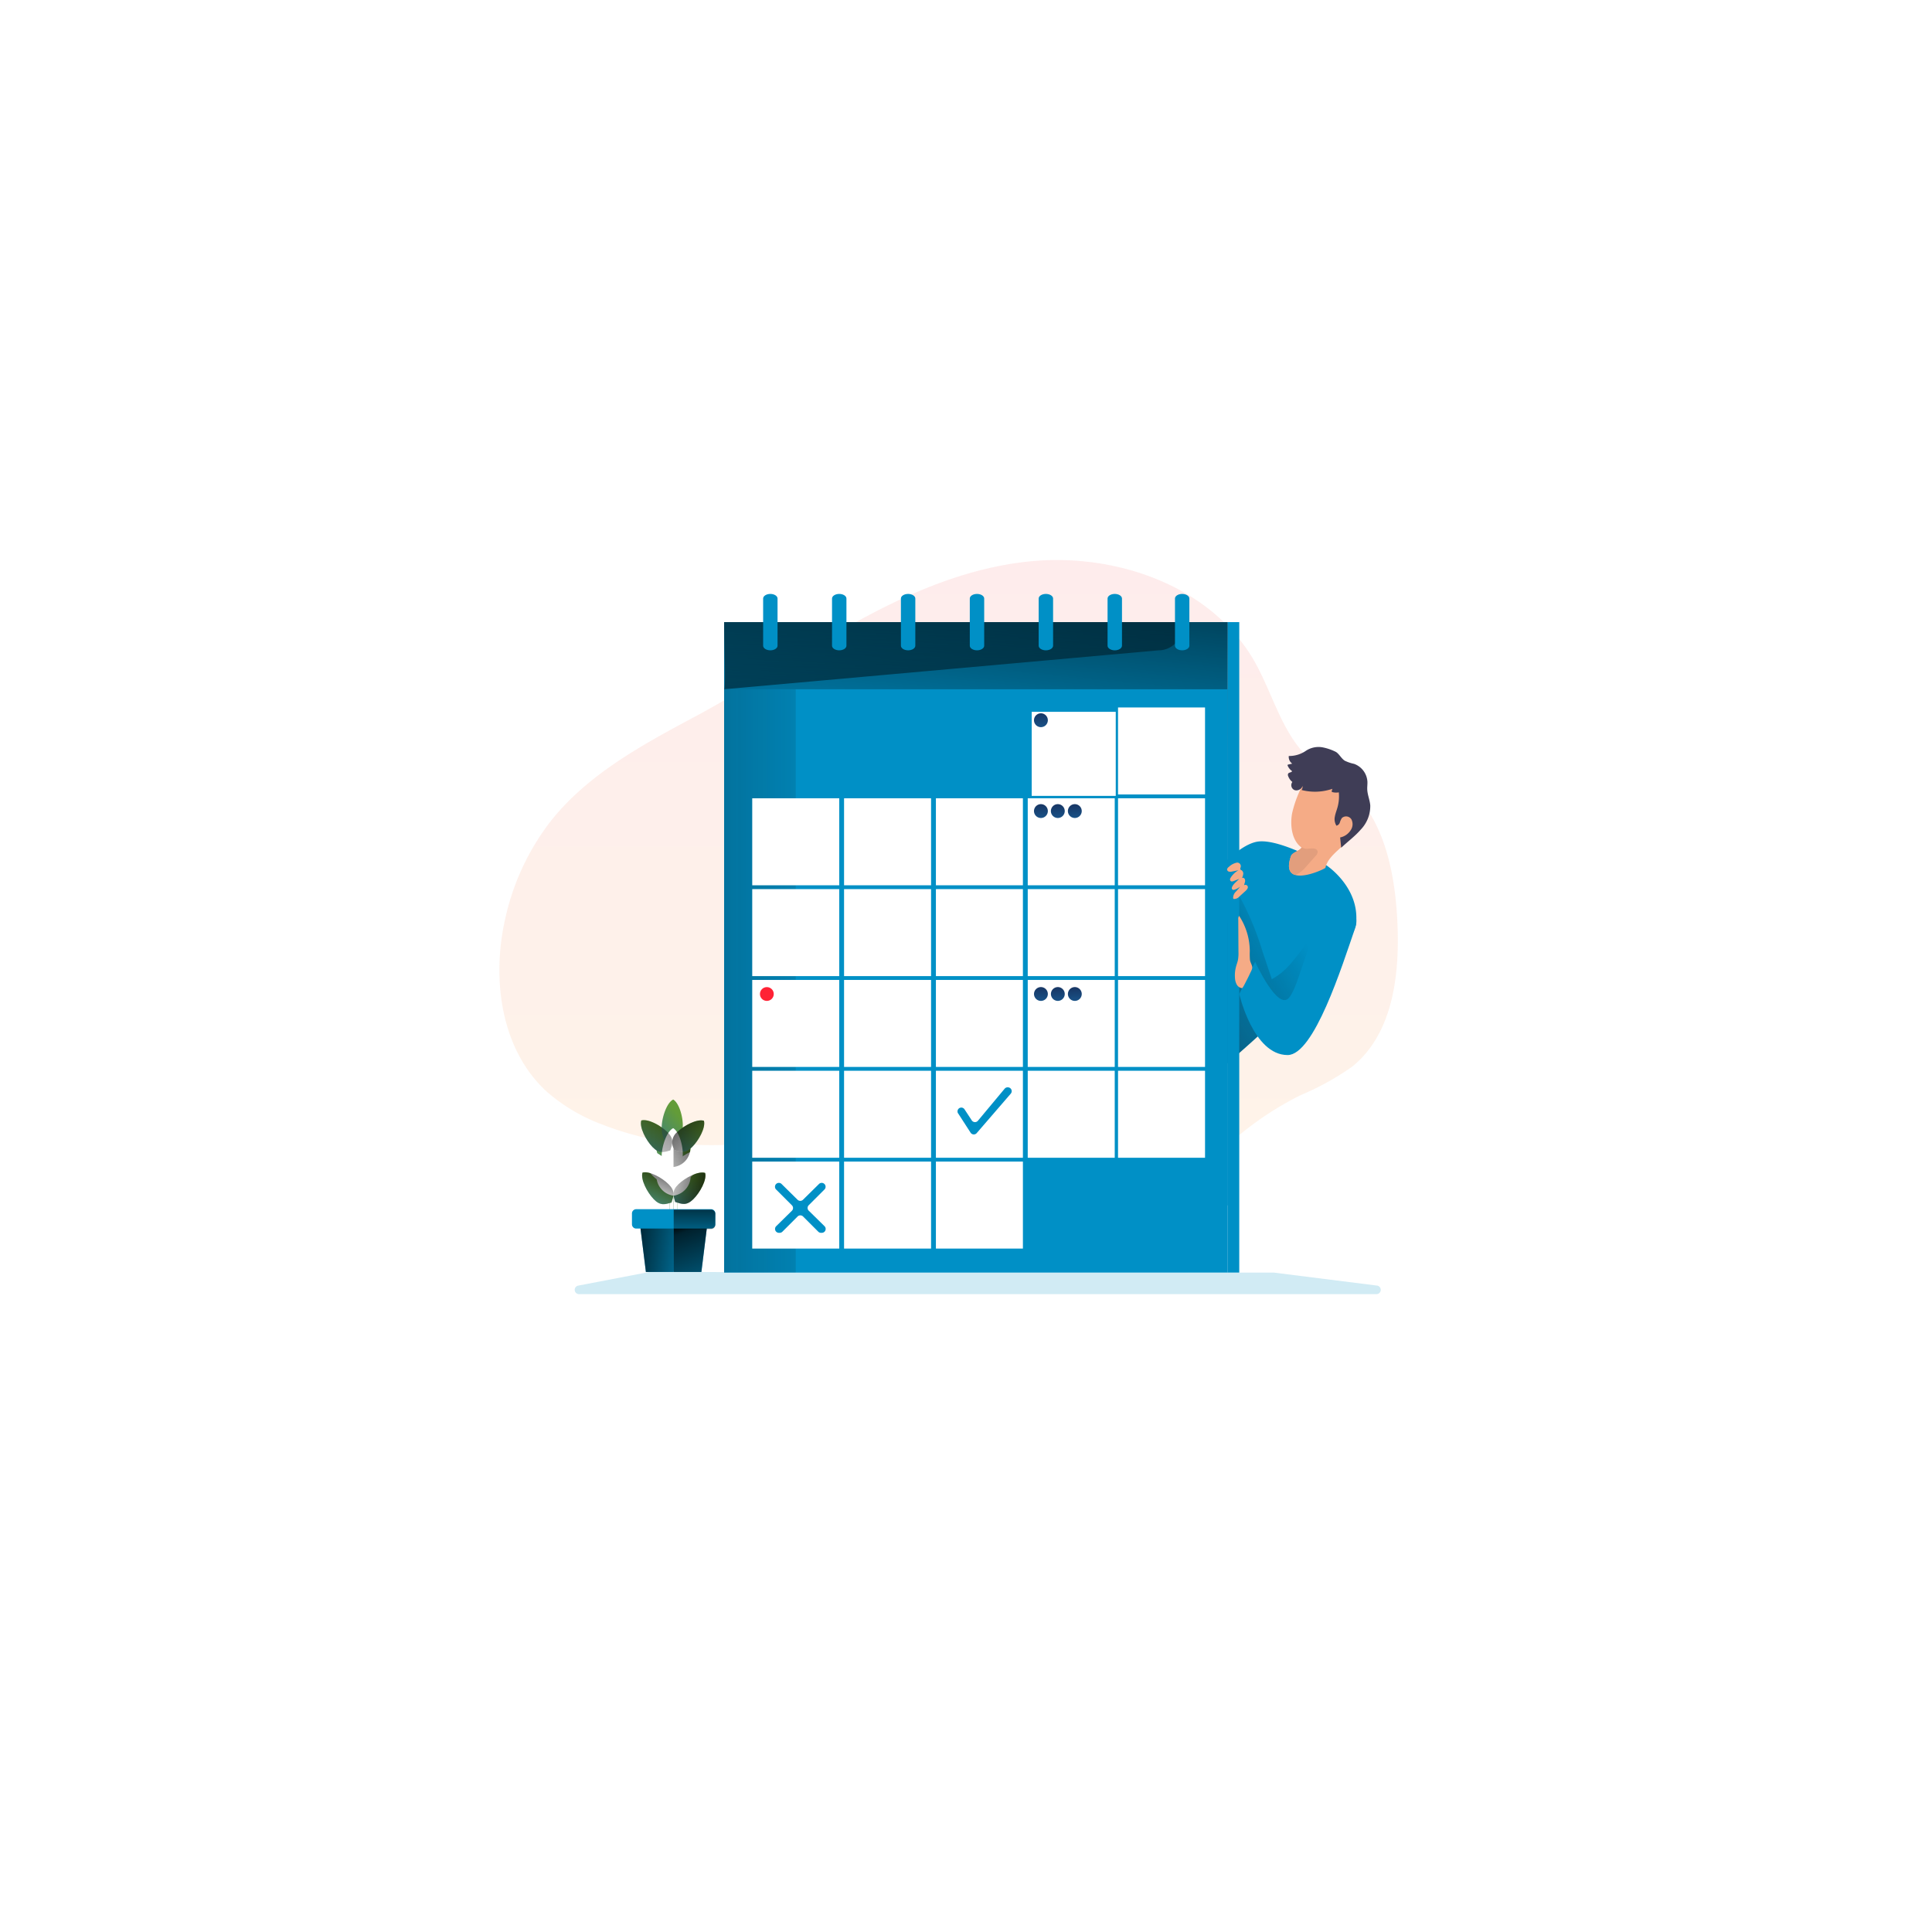 <svg xmlns="http://www.w3.org/2000/svg" xmlns:xlink="http://www.w3.org/1999/xlink" width="202" height="202" viewBox="0 0 202 202">
  <defs>
    <filter id="Ellipse_898" x="0" y="0" width="202" height="202" filterUnits="userSpaceOnUse">
      <feOffset dy="3" input="SourceAlpha"/>
      <feGaussianBlur stdDeviation="8" result="blur"/>
      <feFlood flood-opacity="0.11"/>
      <feComposite operator="in" in2="blur"/>
      <feComposite in="SourceGraphic"/>
    </filter>
    <linearGradient id="linear-gradient" x1="0.5" y1="-0.097" x2="0.5" y2="1.41" gradientUnits="objectBoundingBox">
      <stop offset="0" stop-color="#f24b57"/>
      <stop offset="1" stop-color="#ffb623"/>
    </linearGradient>
    <filter id="Path_31340" x="50.712" y="57.056" width="96.933" height="70.935" filterUnits="userSpaceOnUse">
      <feOffset dx="-1" input="SourceAlpha"/>
      <feGaussianBlur stdDeviation="0.5" result="blur-2"/>
      <feFlood flood-opacity="0.161"/>
      <feComposite operator="in" in2="blur-2"/>
      <feComposite in="SourceGraphic"/>
    </filter>
    <linearGradient id="linear-gradient-2" x1="0.686" y1="0.091" x2="-1.409" y2="2.41" gradientUnits="objectBoundingBox">
      <stop offset="0.02" stop-opacity="0"/>
      <stop offset="0.32" stop-color="#17161f" stop-opacity="0.361"/>
      <stop offset="0.76" stop-color="#343247" stop-opacity="0.82"/>
      <stop offset="0.99" stop-color="#3f3d56"/>
    </linearGradient>
    <linearGradient id="linear-gradient-3" x1="0.564" y1="-0.253" x2="0.517" y2="0.298" gradientUnits="objectBoundingBox">
      <stop offset="0.01"/>
      <stop offset="0.1" stop-opacity="0.769"/>
      <stop offset="0.99" stop-opacity="0"/>
    </linearGradient>
    <linearGradient id="linear-gradient-4" x1="0.599" y1="4.112" x2="0.416" y2="-2.554" xlink:href="#linear-gradient-3"/>
    <linearGradient id="linear-gradient-5" x1="2.268" y1="0.499" x2="-7.539" y2="0.503" gradientUnits="objectBoundingBox">
      <stop offset="0.03" stop-opacity="0"/>
      <stop offset="0.62" stop-color="#292838" stop-opacity="0.659"/>
      <stop offset="0.99" stop-color="#3f3d56"/>
    </linearGradient>
    <linearGradient id="linear-gradient-6" x1="5.408" y1="0.499" x2="-11.239" y2="0.503" gradientUnits="objectBoundingBox">
      <stop offset="0" stop-color="#68e1fd"/>
      <stop offset="0.01" stop-color="#0090c6"/>
      <stop offset="0.12" stop-color="#0090c6"/>
      <stop offset="0.24" stop-color="#0090c6"/>
      <stop offset="0.37" stop-color="#0090c6"/>
      <stop offset="0.5" stop-color="#465a73"/>
      <stop offset="0.63" stop-color="#424a63"/>
      <stop offset="0.79" stop-color="#404059"/>
      <stop offset="0.99" stop-color="#3f3d56"/>
      <stop offset="1" stop-color="#3f3d56"/>
    </linearGradient>
    <linearGradient id="linear-gradient-7" x1="0.472" y1="0.08" x2="0.639" y2="2.614" gradientUnits="objectBoundingBox">
      <stop offset="0" stop-color="#183866"/>
      <stop offset="1" stop-color="#1a7fc1"/>
    </linearGradient>
    <linearGradient id="linear-gradient-8" x1="0.472" y1="0.08" x2="0.639" y2="2.615" xlink:href="#linear-gradient-7"/>
    <linearGradient id="linear-gradient-9" x1="0.477" y1="0.08" x2="0.643" y2="2.615" xlink:href="#linear-gradient-7"/>
    <linearGradient id="linear-gradient-10" x1="0.473" y1="0.08" x2="0.639" y2="2.615" xlink:href="#linear-gradient-7"/>
    <linearGradient id="linear-gradient-11" x1="0.472" y1="0.08" x2="0.639" y2="2.615" xlink:href="#linear-gradient-7"/>
    <linearGradient id="linear-gradient-12" x1="0.477" y1="0.08" x2="0.643" y2="2.615" xlink:href="#linear-gradient-7"/>
    <linearGradient id="linear-gradient-13" x1="0.473" y1="0.08" x2="0.639" y2="2.615" xlink:href="#linear-gradient-7"/>
    <linearGradient id="linear-gradient-14" x1="0.028" y1="1.449" x2="0.657" y2="0.244" gradientUnits="objectBoundingBox">
      <stop offset="0" stop-color="#3076a1"/>
      <stop offset="1" stop-color="#639c38"/>
    </linearGradient>
    <filter id="Path_31366">
      <feOffset dy="3" input="SourceAlpha"/>
      <feGaussianBlur stdDeviation="3" result="blur-3"/>
      <feFlood flood-opacity="0.302" result="color"/>
      <feComposite operator="out" in="SourceGraphic" in2="blur-3"/>
      <feComposite operator="in" in="color"/>
      <feComposite operator="in" in2="SourceGraphic"/>
    </filter>
    <filter id="Rectangle_8924">
      <feOffset dy="3" input="SourceAlpha"/>
      <feGaussianBlur stdDeviation="3" result="blur-4"/>
      <feFlood flood-opacity="0.302" result="color-2"/>
      <feComposite operator="out" in="SourceGraphic" in2="blur-4"/>
      <feComposite operator="in" in="color-2"/>
      <feComposite operator="in" in2="SourceGraphic"/>
    </filter>
    <filter id="Path_31368">
      <feOffset dy="3" input="SourceAlpha"/>
      <feGaussianBlur stdDeviation="3" result="blur-5"/>
      <feFlood flood-opacity="0.302" result="color-3"/>
      <feComposite operator="out" in="SourceGraphic" in2="blur-5"/>
      <feComposite operator="in" in="color-3"/>
      <feComposite operator="in" in2="SourceGraphic"/>
    </filter>
    <filter id="Path_31369">
      <feOffset dy="3" input="SourceAlpha"/>
      <feGaussianBlur stdDeviation="3" result="blur-6"/>
      <feFlood flood-opacity="0.302" result="color-4"/>
      <feComposite operator="out" in="SourceGraphic" in2="blur-6"/>
      <feComposite operator="in" in="color-4"/>
      <feComposite operator="in" in2="SourceGraphic"/>
    </filter>
    <filter id="Path_31370">
      <feOffset dy="3" input="SourceAlpha"/>
      <feGaussianBlur stdDeviation="3" result="blur-7"/>
      <feFlood flood-opacity="0.302" result="color-5"/>
      <feComposite operator="out" in="SourceGraphic" in2="blur-7"/>
      <feComposite operator="in" in="color-5"/>
      <feComposite operator="in" in2="SourceGraphic"/>
    </filter>
    <filter id="Path_31371">
      <feOffset dy="3" input="SourceAlpha"/>
      <feGaussianBlur stdDeviation="3" result="blur-8"/>
      <feFlood flood-opacity="0.302" result="color-6"/>
      <feComposite operator="out" in="SourceGraphic" in2="blur-8"/>
      <feComposite operator="in" in="color-6"/>
      <feComposite operator="in" in2="SourceGraphic"/>
    </filter>
    <filter id="Path_31372">
      <feOffset dy="3" input="SourceAlpha"/>
      <feGaussianBlur stdDeviation="3" result="blur-9"/>
      <feFlood flood-opacity="0.302" result="color-7"/>
      <feComposite operator="out" in="SourceGraphic" in2="blur-9"/>
      <feComposite operator="in" in="color-7"/>
      <feComposite operator="in" in2="SourceGraphic"/>
    </filter>
    <filter id="Path_31373">
      <feOffset dy="3" input="SourceAlpha"/>
      <feGaussianBlur stdDeviation="3" result="blur-10"/>
      <feFlood flood-opacity="0.302" result="color-8"/>
      <feComposite operator="out" in="SourceGraphic" in2="blur-10"/>
      <feComposite operator="in" in="color-8"/>
      <feComposite operator="in" in2="SourceGraphic"/>
    </filter>
    <filter id="Path_31374">
      <feOffset dy="3" input="SourceAlpha"/>
      <feGaussianBlur stdDeviation="3" result="blur-11"/>
      <feFlood flood-opacity="0.302" result="color-9"/>
      <feComposite operator="out" in="SourceGraphic" in2="blur-11"/>
      <feComposite operator="in" in="color-9"/>
      <feComposite operator="in" in2="SourceGraphic"/>
    </filter>
    <linearGradient id="linear-gradient-23" x1="0.846" y1="-0.323" x2="0.242" y2="0.981" xlink:href="#linear-gradient-3"/>
    <linearGradient id="linear-gradient-24" x1="1.265" y1="0.585" x2="-0.551" y2="0.349" xlink:href="#linear-gradient-3"/>
    <linearGradient id="linear-gradient-25" x1="2.509" y1="-0.84" x2="-1.815" y2="1.582" xlink:href="#linear-gradient-3"/>
    <linearGradient id="linear-gradient-26" x1="1.974" y1="-1.234" x2="-0.513" y2="1.608" xlink:href="#linear-gradient-3"/>
    <linearGradient id="linear-gradient-27" x1="-0.477" y1="0.275" x2="1.968" y2="0.795" xlink:href="#linear-gradient-3"/>
    <linearGradient id="linear-gradient-28" x1="0.309" y1="-0.199" x2="1.045" y2="2.495" xlink:href="#linear-gradient-3"/>
    <linearGradient id="linear-gradient-29" x1="0.506" y1="-0.783" x2="0.488" y2="2.23" xlink:href="#linear-gradient-3"/>
    <linearGradient id="linear-gradient-30" x1="-0.286" y1="-0.433" x2="1.588" y2="1.675" xlink:href="#linear-gradient-3"/>
  </defs>
  <g id="Group_28303" data-name="Group 28303" transform="translate(-1425 -1350)">
    <g transform="matrix(1, 0, 0, 1, 1425, 1350)" filter="url(#Ellipse_898)">
      <circle id="Ellipse_898-2" data-name="Ellipse 898" cx="77" cy="77" r="77" transform="translate(24 21)" fill="#fff"/>
    </g>
    <g id="Group_28297" data-name="Group 28297" transform="translate(1478.212 1408.556)">
      <g transform="matrix(1, 0, 0, 1, -53.21, -58.56)" filter="url(#Path_31340)">
        <path id="Path_31340-2" data-name="Path 31340" d="M20.4,16.4c-5.55,2.965-11.269,6.07-15.137,11.035A25.646,25.646,0,0,0,.575,37.668C-.821,43.979.212,51.3,5.015,55.636a18.672,18.672,0,0,0,5.824,3.411,31.242,31.242,0,0,0,13.745,2.038c3.84-.3,7.674-1.311,11.5-.829,4.661.586,8.73,3.312,13.071,5.107a34.128,34.128,0,0,0,17.062,2.327,11.4,11.4,0,0,0,4.223-1.179,17.3,17.3,0,0,0,3.857-3.518,33.652,33.652,0,0,1,9.445-7.031,28.691,28.691,0,0,0,5.432-3c4.243-3.433,4.969-9.576,4.722-15.023s-1.475-11.46-5.834-14.768c-.973-.738-2.069-1.31-3.012-2.088-3.147-2.594-4.088-6.937-6.1-10.487C74.421,2.653,64.335-.823,55.254.16,42.242,1.568,31.585,10.422,20.4,16.4Z" transform="translate(53.21 58.56)" opacity="0.11" fill="url(#linear-gradient)"/>
      </g>
      <path id="Path_31341" data-name="Path 31341" d="M581.908,237.322c-.118,1.093-1.467,2.927-3.332,4.99a131.23,131.23,0,0,1-10.171,9.671h0c-1.378,1.2-2.285,1.952-2.285,1.952V233.166s3.235-4.142,5.585-4.409,7.093,2.483,7.093,2.483S582.3,233.522,581.908,237.322Z" transform="translate(-493.336 -199.33)" fill="#0090c6"/>
      <path id="Path_31342" data-name="Path 31342" d="M591.968,278.983a131.264,131.264,0,0,1-10.171,9.671,2.4,2.4,0,0,1-.257-1.14c-.071-1.953-.054-3.908-.036-5.863.017-1.9.033-3.794.153-5.688a13,13,0,0,1,1.136-5.143,1.971,1.971,0,0,1,.444.576,29.838,29.838,0,0,1,2.3,5.588q.477,1.414.954,2.84a6.815,6.815,0,0,0,1.881-1.524c.489-.541.924-1.126,1.373-1.7.314-.4.926-1.543,1.414-1.113C591.954,276.177,592.018,277.757,591.968,278.983Z" transform="translate(-506.728 -236.001)" fill="url(#linear-gradient-2)"/>
      <rect id="Rectangle_8894" data-name="Rectangle 8894" width="52.66" height="60.988" transform="translate(22.499 6.49)" fill="#0090c6"/>
      <rect id="Rectangle_8895" data-name="Rectangle 8895" width="52.66" height="60.988" transform="translate(22.499 6.49)" fill="url(#linear-gradient-3)"/>
      <path id="Path_31343" data-name="Path 31343" d="M220.423,53.428,175,57.5c.2,0,0-5.657,0-7.02h47.891v.478A2.47,2.47,0,0,1,220.423,53.428Z" transform="translate(-152.501 -43.99)" fill="url(#linear-gradient-4)"/>
      <rect id="Rectangle_8896" data-name="Rectangle 8896" width="52.66" height="60.988" transform="translate(22.499 13.51)" fill="#0090c6"/>
      <rect id="Rectangle_8897" data-name="Rectangle 8897" width="7.486" height="60.988" transform="translate(22.499 13.51)" fill="url(#linear-gradient-5)"/>
      <rect id="Rectangle_8898" data-name="Rectangle 8898" width="9.096" height="9.096" transform="translate(25.438 24.909)" fill="#fff"/>
      <rect id="Rectangle_8899" data-name="Rectangle 8899" width="9.096" height="9.096" transform="translate(35.039 24.909)" fill="#fff"/>
      <rect id="Rectangle_8900" data-name="Rectangle 8900" width="9.096" height="9.096" transform="translate(44.642 24.909)" fill="#fff"/>
      <rect id="Rectangle_8901" data-name="Rectangle 8901" width="9.096" height="9.096" transform="translate(54.243 24.909)" fill="#fff"/>
      <rect id="Rectangle_8902" data-name="Rectangle 8902" width="9.096" height="9.096" transform="translate(25.438 34.405)" fill="#fff"/>
      <rect id="Rectangle_8903" data-name="Rectangle 8903" width="9.096" height="9.096" transform="translate(35.039 34.405)" fill="#fff"/>
      <rect id="Rectangle_8904" data-name="Rectangle 8904" width="9.096" height="9.096" transform="translate(44.642 34.405)" fill="#fff"/>
      <rect id="Rectangle_8905" data-name="Rectangle 8905" width="9.096" height="9.096" transform="translate(54.243 34.405)" fill="#fff"/>
      <rect id="Rectangle_8906" data-name="Rectangle 8906" width="9.096" height="9.096" transform="translate(25.438 43.901)" fill="#fff"/>
      <rect id="Rectangle_8907" data-name="Rectangle 8907" width="9.096" height="9.096" transform="translate(35.039 43.901)" fill="#fff"/>
      <rect id="Rectangle_8908" data-name="Rectangle 8908" width="9.096" height="9.096" transform="translate(44.642 43.901)" fill="#fff"/>
      <rect id="Rectangle_8909" data-name="Rectangle 8909" width="9.096" height="9.096" transform="translate(54.243 43.901)" fill="#fff"/>
      <rect id="Rectangle_8910" data-name="Rectangle 8910" width="9.096" height="9.096" transform="translate(25.438 53.397)" fill="#fff"/>
      <rect id="Rectangle_8911" data-name="Rectangle 8911" width="9.096" height="9.096" transform="translate(35.039 53.397)" fill="#fff"/>
      <rect id="Rectangle_8912" data-name="Rectangle 8912" width="9.096" height="9.096" transform="translate(44.642 53.397)" fill="#fff"/>
      <rect id="Rectangle_8913" data-name="Rectangle 8913" width="9.096" height="9.096" transform="translate(54.243 53.397)" fill="#fff"/>
      <rect id="Rectangle_8914" data-name="Rectangle 8914" width="9.096" height="9.096" transform="translate(25.438 62.893)" fill="#fff"/>
      <rect id="Rectangle_8915" data-name="Rectangle 8915" width="9.096" height="9.096" transform="translate(35.039 62.893)" fill="#fff"/>
      <rect id="Rectangle_8916" data-name="Rectangle 8916" width="9.096" height="9.096" transform="translate(44.642 62.893)" fill="#fff"/>
      <rect id="Rectangle_8917" data-name="Rectangle 8917" width="9.096" height="9.096" transform="translate(63.684 24.909)" fill="#fff"/>
      <rect id="Rectangle_8918" data-name="Rectangle 8918" width="9.096" height="9.096" transform="translate(63.684 15.413)" fill="#fff"/>
      <rect id="Rectangle_8919" data-name="Rectangle 8919" width="8.789" height="8.789" transform="translate(54.656 15.868)" fill="#fff"/>
      <rect id="Rectangle_8920" data-name="Rectangle 8920" width="9.096" height="9.096" transform="translate(63.684 34.405)" fill="#fff"/>
      <rect id="Rectangle_8921" data-name="Rectangle 8921" width="9.096" height="9.096" transform="translate(63.684 43.901)" fill="#fff"/>
      <rect id="Rectangle_8922" data-name="Rectangle 8922" width="9.096" height="9.096" transform="translate(63.684 53.397)" fill="#fff"/>
      <path id="Path_31344" data-name="Path 31344" d="M206.73,28.032v4.932c0,.266.338.482.753.482h0c.417,0,.753-.216.753-.482V28.032c0-.266-.337-.482-.753-.482h0C207.068,27.55,206.73,27.766,206.73,28.032Z" transform="translate(-180.152 -24.008)" fill="#0090c6"/>
      <path id="Path_31345" data-name="Path 31345" d="M262.75,28.032v4.932c0,.266.337.482.753.482h0c.417,0,.753-.216.753-.482V28.032c0-.266-.337-.482-.753-.482h0C263.087,27.55,262.75,27.766,262.75,28.032Z" transform="translate(-228.969 -24.008)" fill="#0090c6"/>
      <path id="Path_31346" data-name="Path 31346" d="M318.77,28.032v4.932c0,.266.337.482.753.482h0c.417,0,.753-.216.753-.482V28.032c0-.266-.337-.482-.753-.482h0C319.107,27.55,318.77,27.766,318.77,28.032Z" transform="translate(-277.787 -24.008)" fill="#0090c6"/>
      <path id="Path_31347" data-name="Path 31347" d="M374.79,28.032v4.932c0,.266.337.482.753.482h0c.415,0,.753-.216.753-.482V28.032c0-.266-.338-.482-.753-.482h0C375.127,27.55,374.79,27.766,374.79,28.032Z" transform="translate(-326.605 -24.008)" fill="#0090c6"/>
      <path id="Path_31348" data-name="Path 31348" d="M430.8,28.032v4.932c0,.266.338.482.755.482h0c.415,0,.753-.216.753-.482V28.032c0-.266-.338-.482-.753-.482h0C431.138,27.55,430.8,27.766,430.8,28.032Z" transform="translate(-375.414 -24.008)" fill="#0090c6"/>
      <path id="Path_31349" data-name="Path 31349" d="M486.82,28.032v4.932c0,.266.338.482.753.482h0c.417,0,.755-.216.755-.482V28.032c0-.266-.338-.482-.755-.482h0C487.158,27.55,486.82,27.766,486.82,28.032Z" transform="translate(-424.231 -24.008)" fill="#0090c6"/>
      <path id="Path_31350" data-name="Path 31350" d="M541.64,28.032v4.932c0,.266.338.482.753.482h0c.417,0,.753-.216.753-.482V28.032c0-.266-.337-.482-.753-.482h0C541.978,27.55,541.64,27.766,541.64,28.032Z" transform="translate(-472.003 -24.008)" fill="#0090c6"/>
      <rect id="Rectangle_8923" data-name="Rectangle 8923" width="1.198" height="68.008" transform="translate(75.16 6.49)" fill="url(#linear-gradient-6)"/>
      <path id="Path_31351" data-name="Path 31351" d="M428.438,125.353a.724.724,0,1,1-.723-.723A.724.724,0,0,1,428.438,125.353Z" transform="translate(-372.093 -108.606)" fill="url(#linear-gradient-7)"/>
      <path id="Path_31352" data-name="Path 31352" d="M428.438,199.223a.724.724,0,1,1-.723-.723A.724.724,0,0,1,428.438,199.223Z" transform="translate(-372.093 -172.979)" fill="url(#linear-gradient-8)"/>
      <path id="Path_31353" data-name="Path 31353" d="M442.188,199.223a.724.724,0,1,1-.723-.723A.724.724,0,0,1,442.188,199.223Z" transform="translate(-384.076 -172.979)" fill="url(#linear-gradient-9)"/>
      <path id="Path_31354" data-name="Path 31354" d="M456.018,199.223a.724.724,0,1,1-.723-.723A.724.724,0,0,1,456.018,199.223Z" transform="translate(-396.128 -172.979)" fill="url(#linear-gradient-10)"/>
      <path id="Path_31355" data-name="Path 31355" d="M428.438,347.994a.723.723,0,1,1-.211-.512A.724.724,0,0,1,428.438,347.994Z" transform="translate(-372.093 -302.622)" fill="url(#linear-gradient-11)"/>
      <circle id="Ellipse_862" data-name="Ellipse 862" cx="0.723" cy="0.723" r="0.723" transform="translate(26.243 44.649)" fill="#ff2235"/>
      <path id="Path_31356" data-name="Path 31356" d="M442.188,347.994a.722.722,0,1,1-.211-.512A.724.724,0,0,1,442.188,347.994Z" transform="translate(-384.076 -302.622)" fill="url(#linear-gradient-12)"/>
      <path id="Path_31357" data-name="Path 31357" d="M456.018,347.994a.723.723,0,1,1-.211-.512A.724.724,0,0,1,456.018,347.994Z" transform="translate(-396.128 -302.622)" fill="url(#linear-gradient-13)"/>
      <path id="Path_31358" data-name="Path 31358" d="M641.281,175.4c-.2.825.068,1.97-.315,2.727-.643,1.273-2.522,2.118-2.8,3.515-.017.081-2.109,1.089-3.187.744-.564-.179-.851-.729-.417-1.973.136-.386.9-.53,1.106-.888l-.042-.032c-1.044-.788-1.157-2.458-.941-3.573a12.038,12.038,0,0,1,1.242-3.2,2.451,2.451,0,0,1,2.216-1.2,3.377,3.377,0,0,1,2.865,1.414A3.278,3.278,0,0,1,641.281,175.4Z" transform="translate(-552.796 -149.466)" fill="#f5ab86"/>
      <path id="Path_31359" data-name="Path 31359" d="M635.181,152.261a3.075,3.075,0,0,1-1.813.559.862.862,0,0,0,.362.8l-.4.089a.108.108,0,0,0-.082.046.106.106,0,0,0,.009.087,1.3,1.3,0,0,0,.462.562c-.071.152-.326.118-.414.257a.31.31,0,0,0,0,.264,1.427,1.427,0,0,0,.437.613.556.556,0,0,0,.238.85.684.684,0,0,0,.831-.436.687.687,0,0,1-.1.426,5.624,5.624,0,0,0,3.224-.129.846.846,0,0,0-.075.327,1.553,1.553,0,0,0,.74.046,4.291,4.291,0,0,1-.14,1.576c-.089.319-.216.627-.273.953a1.293,1.293,0,0,0,.163.955.486.486,0,0,0,.357-.334,1.719,1.719,0,0,1,.212-.465.654.654,0,0,1,1,.143,1.107,1.107,0,0,1-.07,1.116,1.7,1.7,0,0,1-1.111.771c.037.359.076.717.113,1.075.677-.643,1.436-1.194,2.045-1.9a3.546,3.546,0,0,0,.992-2.531c-.048-.572-.3-1.116-.316-1.691-.009-.257.03-.521.019-.78a2.116,2.116,0,0,0-1.395-1.868,4.212,4.212,0,0,1-.98-.333c-.361-.234-.549-.67-.908-.909a5.366,5.366,0,0,0-1.434-.49A2.4,2.4,0,0,0,635.181,152.261Z" transform="translate(-551.832 -132.333)" fill="#3f3d56"/>
      <path id="Path_31360" data-name="Path 31360" d="M584.177,246.516a.386.386,0,0,0-.177.257.257.257,0,0,0,.207.229.757.757,0,0,0,.33-.015l.653-.129a2.231,2.231,0,0,0-.847.836.242.242,0,0,0,.012.264c.087.111.235.067.354.021l.567-.226-.386.374a1.751,1.751,0,0,0-.311.365.754.754,0,0,0-.082.2.179.179,0,0,0,.225.211,1.729,1.729,0,0,0,.643-.339,4.374,4.374,0,0,1-.464.549.923.923,0,0,0-.268.643.129.129,0,0,0,.024.072.118.118,0,0,0,.071.033.735.735,0,0,0,.558-.257l.582-.528a1.3,1.3,0,0,0,.246-.266.367.367,0,0,0,.063-.194.257.257,0,0,0-.395-.194c.017-.112.06-.216.087-.325a.46.46,0,0,0-.021-.327.222.222,0,0,0-.283-.107,1.243,1.243,0,0,0,.129-.428.413.413,0,0,0-.189-.386.292.292,0,0,1-.1-.06c-.051-.063-.01-.153.012-.231a.374.374,0,0,0-.386-.5A1.681,1.681,0,0,0,584.177,246.516Z" transform="translate(-508.917 -214.423)" fill="#f5ab86"/>
      <path id="Path_31361" data-name="Path 31361" d="M603.371,283.155c1.479-1.306,3.309-.316,2.667,1.549-1.39,4.036-4.3,13.282-7.062,13.282-3.6,0-5.055-6.383-5.055-6.383l1.662-3.365s2.351,5.159,3.536,3.763,1.884-6.685,4.185-8.786Z" transform="translate(-517.562 -246.232)" fill="#0090c6"/>
      <path id="Path_31362" data-name="Path 31362" d="M591.936,293.933a8.064,8.064,0,0,1-.015-.9,6.782,6.782,0,0,0-1.114-3.683.532.532,0,0,0-.091.373l.019,3.415a3.972,3.972,0,0,1-.056.846c-.044.2-.118.4-.176.6a3.519,3.519,0,0,0-.129,1.286,1.561,1.561,0,0,0,.184.665.741.741,0,0,0,.555.375c.076,0,.386-.643.431-.73q.206-.386.386-.778c.089-.2.278-.49.244-.712C592.137,294.437,591.967,294.207,591.936,293.933Z" transform="translate(-514.461 -252.149)" fill="#f5ab86"/>
      <path id="Path_31363" data-name="Path 31363" d="M637.142,234.451c-.311.35-.62.7-.931,1.052a3.688,3.688,0,0,1-.838.771,1.7,1.7,0,0,1-.393.17c-.564-.179-.851-.729-.417-1.974.136-.386.9-.53,1.106-.888l-.042-.032a1.946,1.946,0,0,0,.464.152c.334.05,1.157-.21,1.259.285A.567.567,0,0,1,637.142,234.451Z" transform="translate(-552.796 -203.523)" fill="#e29e7d"/>
      <path id="Path_31364" data-name="Path 31364" d="M364.9,431.56l1.3,2.013a.4.4,0,0,0,.643.045L370.4,429.5a.4.4,0,0,0-.3-.665h-.03a.4.4,0,0,0-.309.144l-2.792,3.348a.4.4,0,0,1-.643-.037l-.76-1.157a.4.4,0,0,0-.4-.176h0a.4.4,0,0,0-.276.6Z" transform="translate(-317.934 -373.705)" fill="#0090c6"/>
      <path id="Path_31365" data-name="Path 31365" d="M219.927,509.417l1.632,1.606a.406.406,0,0,1-.285.7H221.2a.41.41,0,0,1-.288-.118l-1.588-1.589a.408.408,0,0,0-.575,0l-1.588,1.589a.406.406,0,0,1-.287.118h-.071a.406.406,0,0,1-.285-.7l1.633-1.606a.4.4,0,0,0,0-.576l-1.648-1.648a.406.406,0,0,1,.287-.693h0a.4.4,0,0,1,.284.116l1.671,1.648a.406.406,0,0,0,.57,0l1.671-1.648a.4.4,0,0,1,.284-.116h0a.406.406,0,0,1,.288.693l-1.648,1.648a.4.4,0,0,0,.013.576Z" transform="translate(-188.569 -441.381)" fill="#0090c6"/>
      <g data-type="innerShadowGroup">
        <path id="Path_31366-2" data-name="Path 31366" d="M130.74,489.92h.4l.2,9.007-.2-1.484h-.4Z" transform="translate(-113.931 -426.932)" fill="url(#linear-gradient-14)"/>
        <g transform="matrix(1, 0, 0, 1, -53.21, -58.56)" filter="url(#Path_31366)">
          <path id="Path_31366-3" data-name="Path 31366" d="M130.74,489.92h.4l.2,9.007-.2-1.484h-.4Z" transform="translate(-60.72 -368.38)" fill="#fff"/>
        </g>
      </g>
      <g data-type="innerShadowGroup">
        <rect id="Rectangle_8924-2" data-name="Rectangle 8924" width="0.399" height="7.524" transform="translate(17.207 62.988)" fill="url(#linear-gradient-14)"/>
        <g transform="matrix(1, 0, 0, 1, -53.21, -58.56)" filter="url(#Rectangle_8924)">
          <rect id="Rectangle_8924-3" data-name="Rectangle 8924" width="0.399" height="7.524" transform="translate(70.42 121.54)" fill="#fff"/>
        </g>
      </g>
      <path id="Path_31367" data-name="Path 31367" d="M131.64,520.81" transform="translate(-114.716 -453.851)" fill="#607c1c"/>
      <g data-type="innerShadowGroup">
        <path id="Path_31368-2" data-name="Path 31368" d="M108.343,497.918c-.225.7.486,2.073,1.175,2.785s1.157.549,1.859.346c.225-.7.417-1.17-.274-1.882S109.045,497.715,108.343,497.918Z" transform="translate(-94.377 -433.873)" fill="url(#linear-gradient-14)"/>
        <g transform="matrix(1, 0, 0, 1, -53.21, -58.56)" filter="url(#Path_31368)">
          <path id="Path_31368-3" data-name="Path 31368" d="M108.343,497.918c-.225.7.486,2.073,1.175,2.785s1.157.549,1.859.346c.225-.7.417-1.17-.274-1.882S109.045,497.715,108.343,497.918Z" transform="translate(-41.16 -375.32)" fill="#fff"/>
        </g>
      </g>
      <g data-type="innerShadowGroup">
        <path id="Path_31369-2" data-name="Path 31369" d="M137.142,498.13c-.7-.226-2.072.486-2.785,1.175s-.549,1.157-.346,1.859c.7.225,1.17.417,1.882-.274S137.346,498.832,137.142,498.13Z" transform="translate(-116.631 -434.05)" fill="url(#linear-gradient-14)"/>
        <g transform="matrix(1, 0, 0, 1, -53.21, -58.56)" filter="url(#Path_31369)">
          <path id="Path_31369-3" data-name="Path 31369" d="M137.142,498.13c-.7-.226-2.072.486-2.785,1.175s-.549,1.157-.346,1.859c.7.225,1.17.417,1.882-.274S137.346,498.832,137.142,498.13Z" transform="translate(-63.42 -375.49)" fill="#fff"/>
        </g>
      </g>
      <g data-type="innerShadowGroup">
        <path id="Path_31370-2" data-name="Path 31370" d="M121.779,475.79H120a2.082,2.082,0,0,0,1.778,2.288l.419-1.122Z" transform="translate(-104.572 -414.619)" fill="url(#linear-gradient-14)"/>
        <g transform="matrix(1, 0, 0, 1, -53.21, -58.56)" filter="url(#Path_31370)">
          <path id="Path_31370-3" data-name="Path 31370" d="M121.779,475.79H120a2.082,2.082,0,0,0,1.778,2.288l.419-1.122Z" transform="translate(-51.36 -356.06)" fill="#fff"/>
        </g>
      </g>
      <g data-type="innerShadowGroup">
        <path id="Path_31371-2" data-name="Path 31371" d="M133.84,475.79h1.778a2.082,2.082,0,0,1-1.778,2.288Z" transform="translate(-116.633 -414.619)" fill="url(#linear-gradient-14)"/>
        <g transform="matrix(1, 0, 0, 1, -53.21, -58.56)" filter="url(#Path_31371)">
          <path id="Path_31371-3" data-name="Path 31371" d="M133.84,475.79h1.778a2.082,2.082,0,0,1-1.778,2.288Z" transform="translate(-63.42 -356.06)" fill="#fff"/>
        </g>
      </g>
      <g data-type="innerShadowGroup">
        <path id="Path_31372-2" data-name="Path 31372" d="M107.353,455.508c-.225.7.486,2.074,1.176,2.785s1.157.55,1.858.346c.225-.7.417-1.17-.274-1.882S108.055,455.305,107.353,455.508Z" transform="translate(-93.514 -396.915)" fill="url(#linear-gradient-14)"/>
        <g transform="matrix(1, 0, 0, 1, -53.21, -58.56)" filter="url(#Path_31372)">
          <path id="Path_31372-3" data-name="Path 31372" d="M107.353,455.508c-.225.7.486,2.074,1.176,2.785s1.157.55,1.858.346c.225-.7.417-1.17-.274-1.882S108.055,455.305,107.353,455.508Z" transform="translate(-40.3 -338.36)" fill="#fff"/>
        </g>
      </g>
      <g data-type="innerShadowGroup">
        <path id="Path_31373-2" data-name="Path 31373" d="M136.16,455.713c-.7-.225-2.074.486-2.785,1.176s-.55,1.157-.347,1.858c.7.225,1.171.417,1.882-.274S136.363,456.416,136.16,455.713Z" transform="translate(-115.775 -397.086)" fill="url(#linear-gradient-14)"/>
        <g transform="matrix(1, 0, 0, 1, -53.21, -58.56)" filter="url(#Path_31373)">
          <path id="Path_31373-3" data-name="Path 31373" d="M136.16,455.713c-.7-.225-2.074.486-2.785,1.176s-.55,1.157-.347,1.858c.7.225,1.171.417,1.882-.274S136.363,456.416,136.16,455.713Z" transform="translate(-62.56 -338.53)" fill="#fff"/>
        </g>
      </g>
      <g data-type="innerShadowGroup">
        <path id="Path_31374-2" data-name="Path 31374" d="M125.453,438.73c-.658.319-1.157,1.785-1.2,2.776a3.06,3.06,0,0,0,1.1,2.524,2.973,2.973,0,0,0,1.1-2.443C126.5,440.594,126.085,439.1,125.453,438.73Z" transform="translate(-108.278 -382.324)" fill="url(#linear-gradient-14)"/>
        <g transform="matrix(1, 0, 0, 1, -53.21, -58.56)" filter="url(#Path_31374)">
          <path id="Path_31374-3" data-name="Path 31374" d="M125.453,438.73c-.658.319-1.157,1.785-1.2,2.776a3.06,3.06,0,0,0,1.1,2.524,2.973,2.973,0,0,0,1.1-2.443C126.5,440.594,126.085,439.1,125.453,438.73Z" transform="translate(-55.07 -323.77)" fill="#fff"/>
        </g>
      </g>
      <path id="Path_31375" data-name="Path 31375" d="M106.49,538.551l.627,5.071h2.9l1.185-2.885-1.185-2.327Z" transform="translate(-92.799 -469.188)" fill="#0090c6"/>
      <path id="Path_31376" data-name="Path 31376" d="M137.47,538.551l-.627,5.071h-2.9V538.41Z" transform="translate(-116.72 -469.188)" fill="#0090c6"/>
      <path id="Path_31377" data-name="Path 31377" d="M105.692,529.286l-.032.015-.985.489-.269.136h-3.92a.446.446,0,0,1-.446-.446v-1.134a.446.446,0,0,1,.446-.446h3.92Z" transform="translate(-87.178 -460.029)" fill="#0090c6"/>
      <path id="Path_31378" data-name="Path 31378" d="M.446,0H4.36V2.026H.446A.446.446,0,0,1,0,1.58V.446A.446.446,0,0,1,.446,0Z" transform="translate(21.58 69.897) rotate(180)" fill="#0090c6"/>
      <path id="Path_31379" data-name="Path 31379" d="M108.343,497.918c-.225.7.486,2.073,1.175,2.785s1.157.549,1.859.346c.225-.7.417-1.17-.274-1.882S109.045,497.715,108.343,497.918Z" transform="translate(-94.377 -433.873)" fill="url(#linear-gradient-23)"/>
      <path id="Path_31380" data-name="Path 31380" d="M137.142,498.13c-.7-.226-2.072.486-2.785,1.175s-.549,1.157-.346,1.859c.7.225,1.17.417,1.882-.274S137.346,498.832,137.142,498.13Z" transform="translate(-116.631 -434.05)" fill="url(#linear-gradient-24)"/>
      <path id="Path_31381" data-name="Path 31381" d="M135.594,478.4a1.982,1.982,0,0,1-1.754,1.916V478.36c.014.053.031.105.046.161C134.523,478.726,134.975,478.905,135.594,478.4Z" transform="translate(-116.633 -416.859)" fill="url(#linear-gradient-25)"/>
      <path id="Path_31382" data-name="Path 31382" d="M107.353,455.508c-.225.7.486,2.074,1.176,2.785s1.157.55,1.858.346c.225-.7.417-1.17-.274-1.882S108.055,455.305,107.353,455.508Z" transform="translate(-93.514 -396.915)" fill="url(#linear-gradient-26)"/>
      <g id="Group_28296" data-name="Group 28296" transform="translate(13.756 67.922)">
        <path id="Path_31383" data-name="Path 31383" d="M110.465,543.66V548.2h-2.9L107,543.66Z" transform="translate(-107 -541.685)" fill="url(#linear-gradient-27)"/>
        <path id="Path_31384" data-name="Path 31384" d="M137.414,543.66l-.562,4.537h-2.9V543.66Z" transform="translate(-130.485 -541.685)" fill="url(#linear-gradient-28)"/>
        <path id="Path_31385" data-name="Path 31385" d="M138.352,528.746v1.134a.446.446,0,0,1-.446.446H134V528.3h3.912A.446.446,0,0,1,138.352,528.746Z" transform="translate(-130.529 -528.3)" fill="url(#linear-gradient-29)"/>
      </g>
      <path id="Path_31386" data-name="Path 31386" d="M61.266,578.974l-7.375,1.414a.452.452,0,1,0,.094.9h83.293a.451.451,0,0,0,.063-.9l-10.749-1.353h-.062l-65.17-.064A.46.46,0,0,0,61.266,578.974Z" transform="translate(-46.609 -504.534)" fill="#0090c6" opacity="0.18"/>
      <path id="Path_31387" data-name="Path 31387" d="M134.905,458.483c-.06.058-.118.111-.175.156-.618.5-1.071.324-1.707.118-.015-.055-.032-.108-.046-.161a1.4,1.4,0,0,1,.393-1.7c.711-.69,2.088-1.4,2.785-1.176C136.358,456.425,135.617,457.794,134.905,458.483Z" transform="translate(-115.769 -397.095)" fill="url(#linear-gradient-30)"/>
    </g>
  </g>
</svg>
